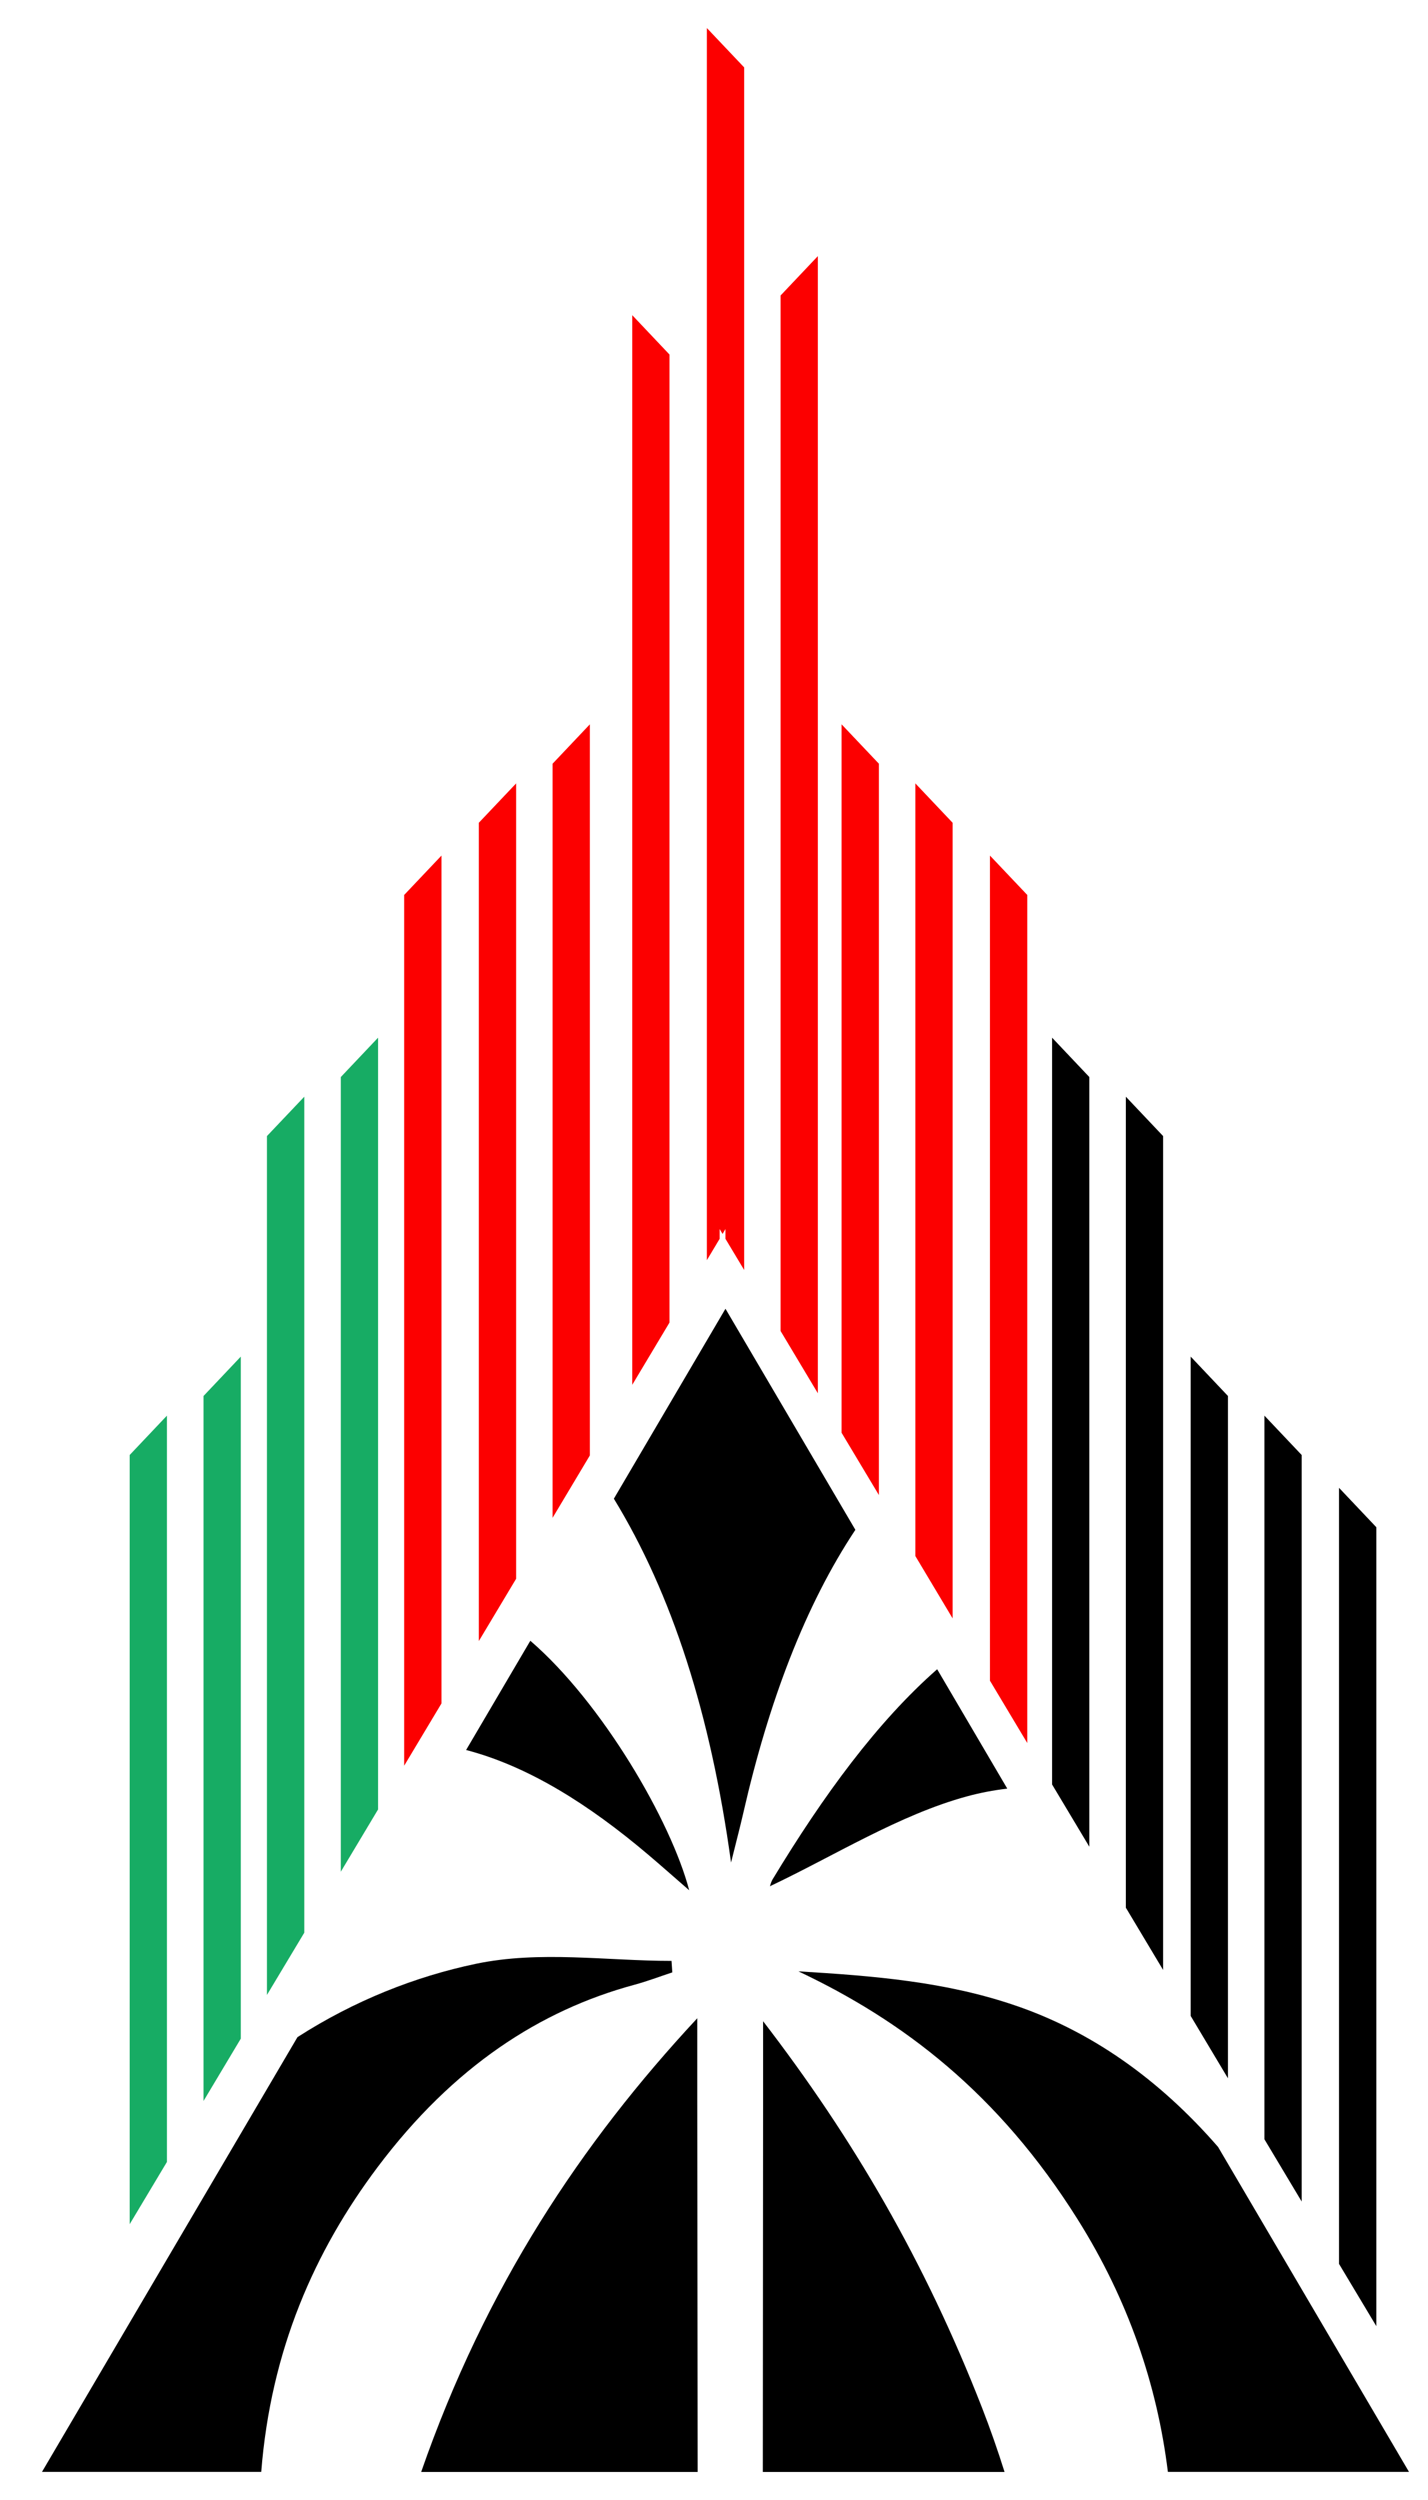 <svg width="32" height="56" viewBox="0 0 32 56" fill="none" xmlns="http://www.w3.org/2000/svg">
<path d="M15.066 44.182C15.06 44.096 15.054 44.009 15.048 43.924C13.584 43.924 12.103 43.688 10.661 43.99C9.309 44.273 7.941 44.813 6.666 45.632L0.941 55.37H5.854C6.07 52.637 7.049 50.423 8.463 48.542C10.156 46.29 12.105 45.03 14.216 44.459C14.501 44.382 14.783 44.275 15.066 44.181V44.182Z" fill="black"/>
<path d="M17.1 45.273C17.1 46.066 17.1 46.584 17.1 47.103C17.098 49.858 17.097 52.614 17.094 55.372H22.511C22.358 54.886 22.191 54.407 22.009 53.94C20.726 50.651 19.12 47.903 17.1 45.275V45.273Z" fill="black"/>
<path d="M15.625 45.209C13.027 48 10.881 51.227 9.438 55.372H15.634C15.631 52.571 15.628 49.769 15.625 46.968C15.625 46.474 15.625 45.979 15.625 45.211V45.209Z" fill="black"/>
<path d="M22.815 44.945C21.209 44.383 19.549 44.259 17.891 44.158C20.227 45.261 22.369 46.881 24.146 49.709C25.281 51.513 25.93 53.415 26.171 55.37H31.574L27.296 48.092C25.949 46.543 24.442 45.513 22.816 44.945H22.815Z" fill="black"/>
<path d="M15.444 42.342C15.04 40.794 13.49 38.137 11.884 36.753L10.445 39.2C11.844 39.565 13.201 40.423 14.527 41.546C14.813 41.788 15.095 42.039 15.444 42.342Z" fill="black"/>
<path d="M16.257 29.316L13.756 33.571C15.062 35.709 15.924 38.392 16.382 41.721C16.51 41.205 16.588 40.912 16.656 40.613C17.226 38.12 18.04 35.967 19.168 34.268L16.257 29.316Z" fill="black"/>
<path d="M17.261 42.248C18.685 41.575 20.149 40.654 21.66 40.241C21.959 40.159 22.265 40.101 22.572 40.065L21.001 37.391C19.662 38.566 18.454 40.211 17.313 42.098C17.265 42.179 17.241 42.303 17.261 42.248Z" fill="black"/>
<path d="M23.02 20.047L22.184 19.165V37.648L23.02 39.044V20.047Z" fill="#fc0000"/>
<path d="M21.347 18.43L20.512 17.548V34.855L21.347 36.252V18.43Z" fill="#fc0000"/>
<path d="M19.695 17.107L18.859 16.225V32.094L19.695 33.489V17.107Z" fill="#fc0000"/>
<path d="M30.842 34.21L30.006 33.327V50.711L30.842 52.106V34.21Z" fill="black"/>
<path d="M29.169 32.592L28.334 31.71V47.919L29.169 49.314V32.592Z" fill="black"/>
<path d="M27.517 31.27L26.682 30.388V45.157L27.517 46.554V31.27Z" fill="black"/>
<path d="M9.893 19.165L9.057 20.047V39.552L9.893 38.157V19.165Z" fill="#fc0000"/>
<path d="M11.566 17.548L10.73 18.43V36.76L11.566 35.364V17.548Z" fill="#fc0000"/>
<path d="M13.218 16.225L12.383 17.107V33.999L13.218 32.602V16.225Z" fill="#fc0000"/>
<path d="M16.126 27.53L16.192 27.64L16.257 27.53V27.75L16.676 28.448V1.51L15.84 0.628V28.228L16.126 27.75V27.53Z" fill="#fc0000"/>
<path d="M15.003 7.942L14.168 7.06V31.02L15.003 29.625V7.942Z" fill="#fc0000"/>
<path d="M18.327 5.737L17.492 6.619V29.814L18.327 31.209V5.737Z" fill="#fc0000"/>
<path d="M3.741 31.71L2.906 32.592V49.822L3.741 48.427V31.71Z" fill="#17AC64"/>
<path d="M5.396 30.388L4.561 31.27V47.062L5.396 45.666V30.388Z" fill="#17AC64"/>
<path d="M6.819 24.566L5.982 25.448V44.687L6.819 43.292V24.566Z" fill="#17AC64"/>
<path d="M8.472 23.244L7.637 24.126V41.927L8.472 40.532V23.244Z" fill="#17AC64"/>
<path d="M26.064 25.448L25.229 24.566V42.732L26.064 44.127V25.448Z" fill="black"/>
<path d="M24.411 24.126L23.576 23.244V39.972L24.411 41.367V24.126Z" fill="black"/>
</svg>
